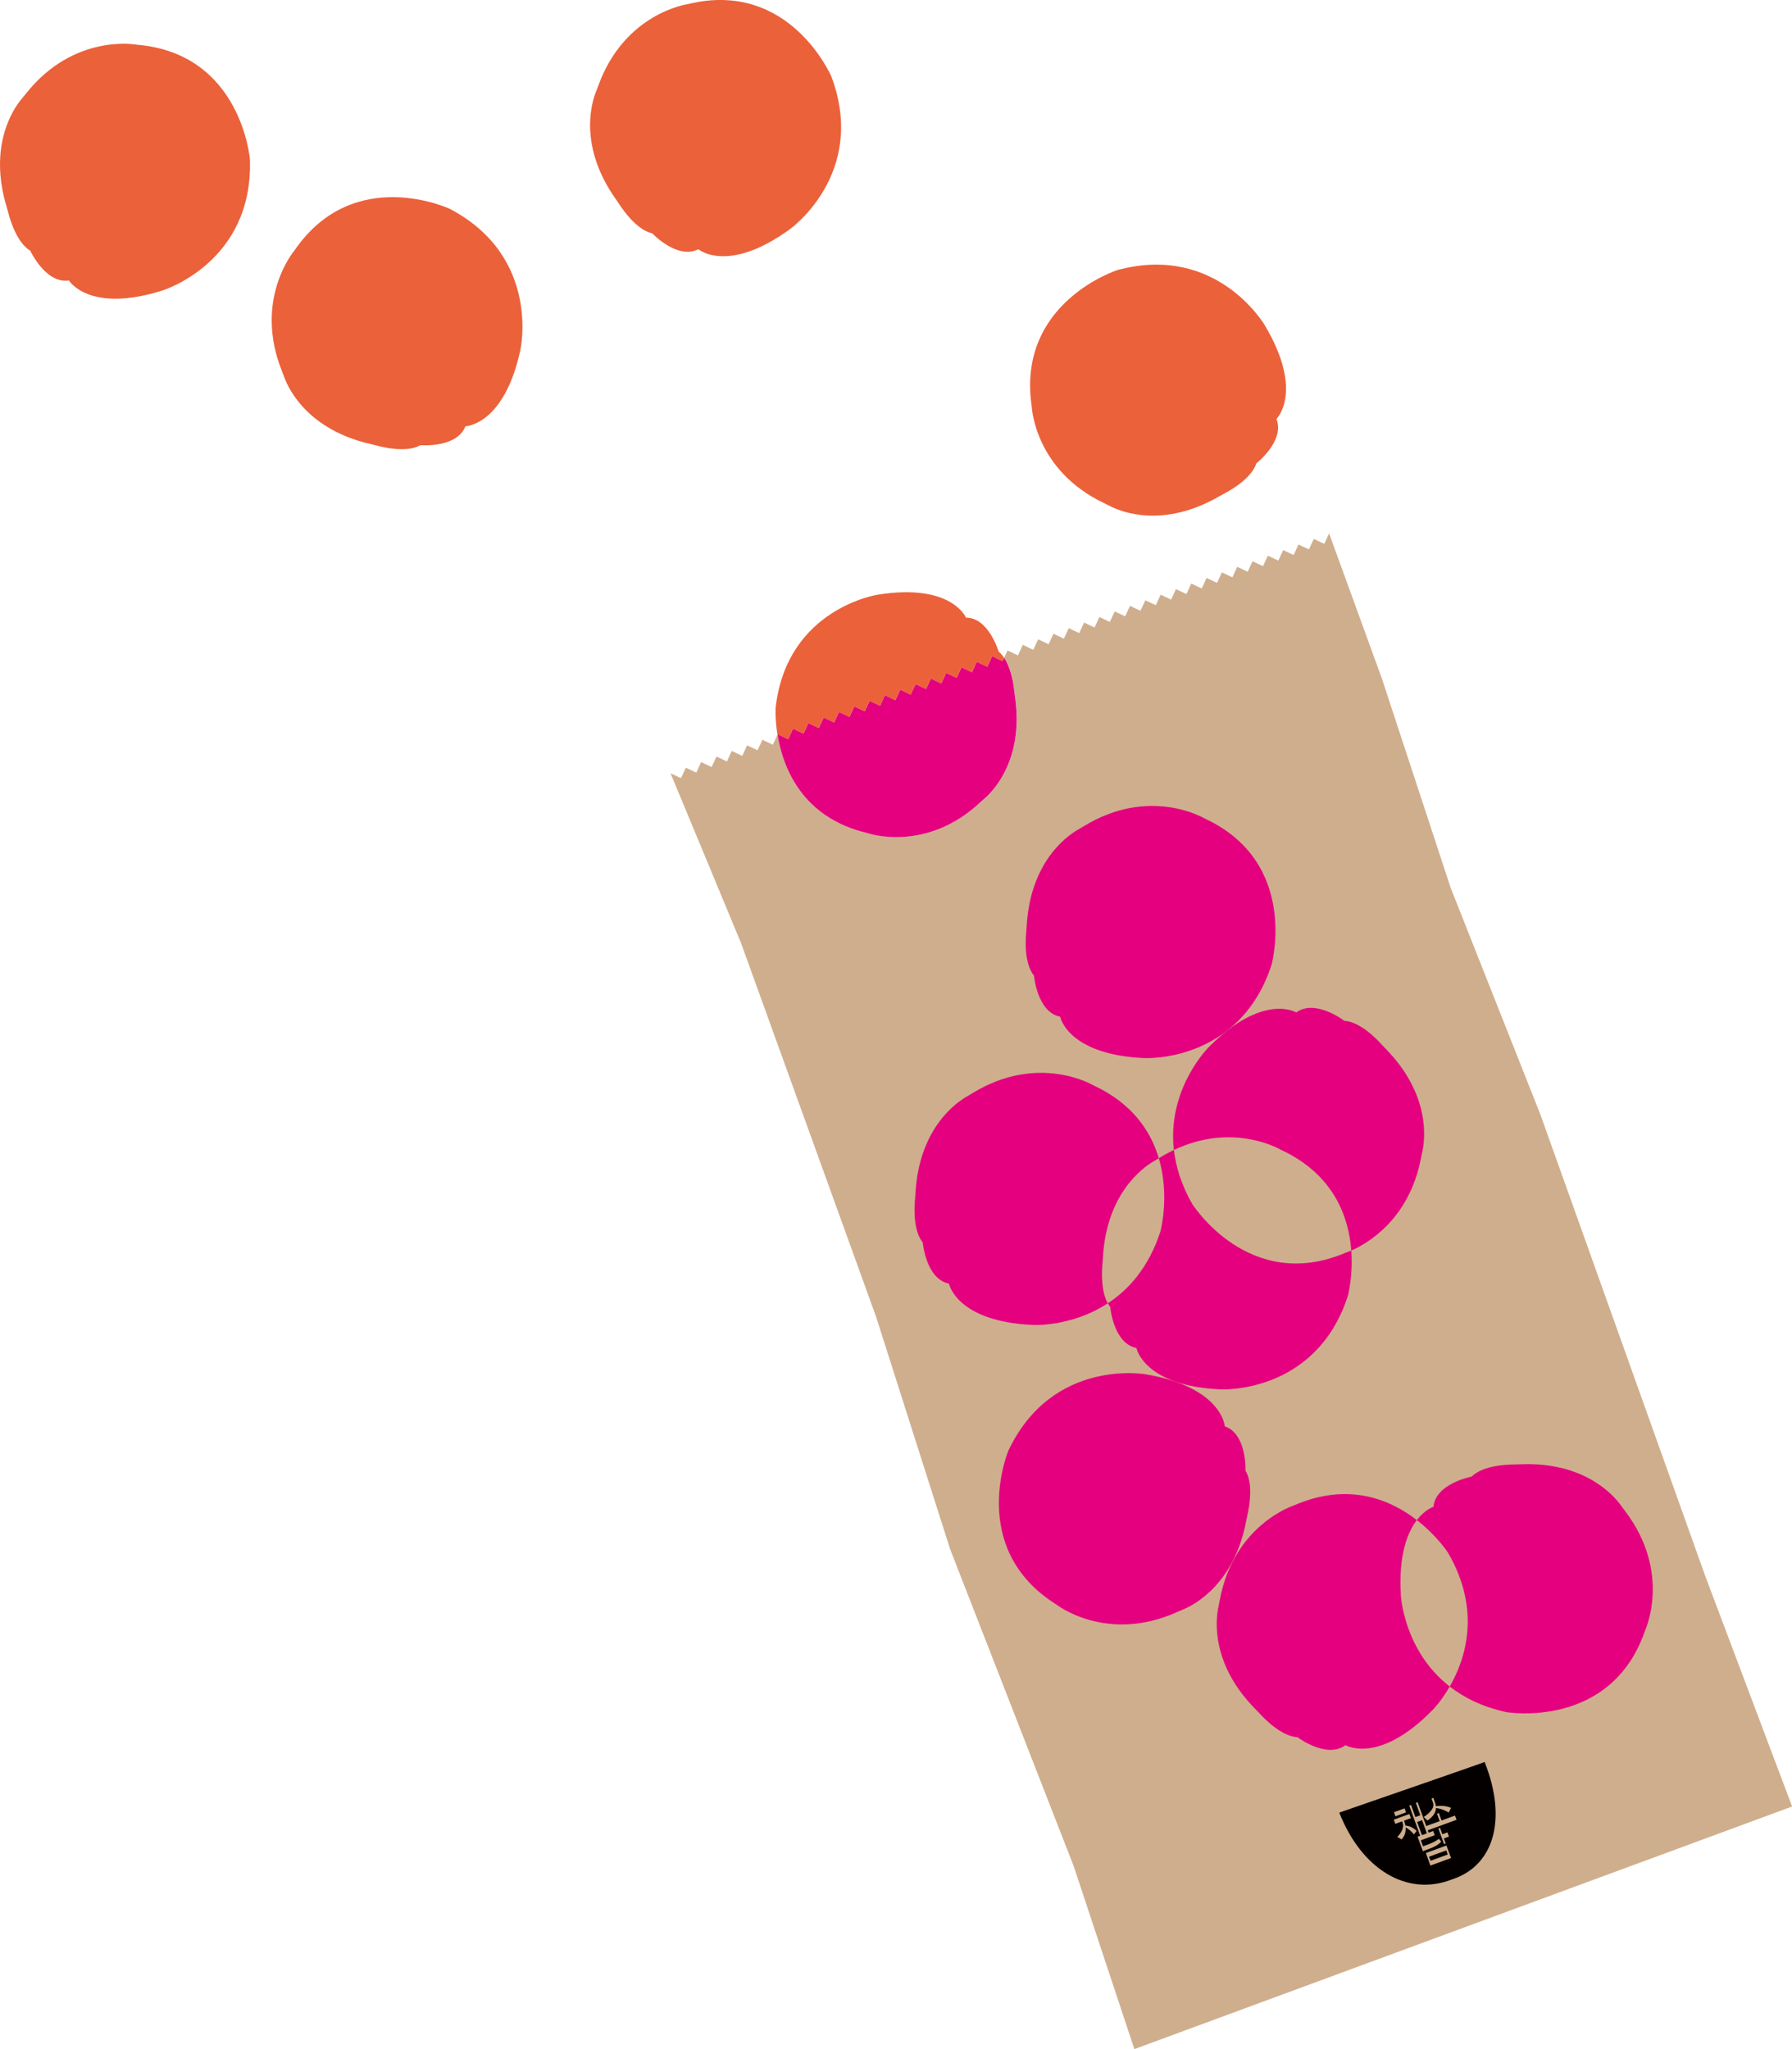 <svg width="600" height="686" viewBox="0 0 600 686" fill="none" xmlns="http://www.w3.org/2000/svg">
<g clip-path="url(#clip0_157_88)">
<path d="M571.088 527.956L515.732 373.033L485.727 297.245L462.714 227.231L445.01 178.542L443.387 182.062L439.883 180.409L438.26 183.93L434.755 182.276L433.132 185.797L429.627 184.143L428.004 187.664L424.5 186.011L422.877 189.531L419.372 187.878L417.749 191.398L414.245 189.745L412.622 193.265L409.117 191.612L407.494 195.132L403.99 193.479L402.367 197L398.862 195.346L397.239 198.867L393.734 197.213L392.111 200.734L388.607 199.08L386.984 202.601L383.479 200.948L381.856 204.468L378.352 202.815L376.729 206.335L373.224 204.682L371.601 208.202L368.096 206.549L366.474 210.069L362.969 208.416L361.346 211.937L357.841 210.283L356.218 213.804L352.714 212.15L351.091 215.671L347.586 214.018L345.963 217.538L342.459 215.885L340.836 219.405L337.331 217.752L336.23 220.137C338.675 223.822 339.439 229.354 339.644 231.373C339.706 231.998 339.792 232.623 339.878 233.244C342.849 253.725 333.013 264.27 330.038 266.943C329.438 267.482 328.834 268.012 328.247 268.559C309.931 285.66 290.526 278.882 290.526 278.882C268.364 273.688 262.081 256.633 260.352 245.882L258.774 249.304L255.269 247.651L253.646 251.171L250.142 249.518L248.519 253.038L245.014 251.385L243.391 254.905L239.887 253.252L238.264 256.773L234.759 255.119L233.136 258.64L229.631 256.986L228.009 260.507L224.504 258.854L248.087 315.633L293.336 440.813L318.148 518.669L359.464 624.623L379.81 685.959L600.041 604.743L571.088 527.956Z" fill="#CFAE8D"/>
<path d="M484.876 519.866C484.876 519.866 481.215 514.141 474.395 508.865C471.305 512.891 468.228 520.364 469.033 533.985C469.033 533.985 469.933 552.537 485.402 564.579C490.645 555.481 496.06 539.224 484.876 519.866Z" fill="#CFAE8D"/>
<path d="M428.686 384.811C428.686 384.811 412.946 375.476 393.048 384.963C393.685 390.532 395.517 396.59 399.158 402.997C399.158 402.997 418.127 433.155 450.573 419.349C450.573 419.349 451.272 419.135 452.438 418.625C451.604 407.538 446.707 393.069 428.686 384.811Z" fill="#CFAE8D"/>
<path d="M388.516 412.292C388.516 412.292 391.77 400.472 387.995 387.735C387.387 388.101 386.774 388.459 386.162 388.817C382.596 390.918 370.463 399.596 369.28 420.978C369.243 421.628 369.202 422.277 369.136 422.923C368.91 425.234 368.495 432.028 370.911 436.301C377.879 431.736 384.605 424.33 388.516 412.292Z" fill="#CFAE8D"/>
<path d="M290.497 278.911C290.497 278.911 309.902 285.688 328.218 268.588C328.806 268.041 329.414 267.51 330.009 266.972C332.988 264.298 342.82 253.754 339.85 233.273C339.759 232.652 339.677 232.026 339.615 231.401C339.41 229.378 338.646 223.851 336.201 220.166L335.679 221.301L332.175 219.647L330.552 223.168L327.047 221.515L325.424 225.035L321.919 223.382L320.297 226.902L316.792 225.249L315.169 228.769L311.664 227.116L310.041 230.636L306.537 228.983L304.914 232.504L301.409 230.85L299.786 234.371L296.282 232.717L294.659 236.238L291.154 234.585L289.531 238.105L286.026 236.452L284.404 239.972L280.899 238.319L279.276 241.839L275.771 240.186L274.148 243.706L270.644 242.053L269.021 245.574L265.516 243.92L263.893 247.441L260.389 245.787L260.343 245.886C262.053 256.661 268.335 273.716 290.497 278.911Z" fill="#E4007F"/>
<path d="M544.061 505.776C543.556 505.114 543.071 504.435 542.582 503.765C540.133 500.425 530.285 489.218 508.912 490.201C508.262 490.23 507.613 490.255 506.964 490.255C504.413 490.263 496.446 490.592 492.74 494.302C492.74 494.302 480.693 496.572 479.942 504.423C479.942 504.423 477.164 505.258 474.395 508.864C481.215 514.141 484.876 519.866 484.876 519.866C496.06 539.224 490.641 555.481 485.398 564.578C490.193 568.313 496.384 571.418 504.388 573.153C504.388 573.153 539.488 579.116 550.848 545.71C550.848 545.71 559.793 526.392 544.061 505.776Z" fill="#E4007F"/>
<path d="M469.033 533.984C468.228 520.363 471.305 512.891 474.395 508.864C465.598 502.058 451.555 495.992 433.337 503.909C433.337 503.909 413.041 510.275 408.382 535.794C408.234 536.612 408.057 537.427 407.889 538.245C407.067 542.304 405.403 557.139 420.506 572.31C420.962 572.771 421.418 573.235 421.854 573.717C423.575 575.604 429.179 581.28 434.41 581.531C434.41 581.531 444.188 588.929 450.499 584.204C450.499 584.204 461.621 590.903 479.691 572.401C479.691 572.401 482.518 569.567 485.394 564.578C469.933 552.536 469.033 533.984 469.033 533.984Z" fill="#E4007F"/>
<path d="M416.997 492.286C416.997 492.286 417.552 480.027 410.087 477.497C410.087 477.497 409.306 464.526 383.841 460.093C383.841 460.093 352.529 454.298 337.647 485.566C337.647 485.566 323.805 518.398 353.687 537.126C353.687 537.126 370.422 550.266 394.075 539.664C394.835 539.323 395.608 539.006 396.372 538.681C400.181 537.061 413.337 530.032 417.281 508.984C417.4 508.346 417.527 507.705 417.675 507.075C418.25 504.583 419.754 496.749 416.997 492.286Z" fill="#E4007F"/>
<path d="M450.573 419.349C418.127 433.155 399.158 402.997 399.158 402.997C395.517 396.59 393.685 390.532 393.048 384.963C391.491 385.703 389.909 386.559 388.311 387.542C388.204 387.608 388.097 387.669 387.995 387.731C391.77 400.468 388.516 412.287 388.516 412.287C384.605 424.321 377.879 431.732 370.915 436.293C371.157 436.721 371.424 437.12 371.724 437.49C371.724 437.49 372.764 449.717 380.492 451.255C380.492 451.255 382.949 464.012 408.772 465.102C408.772 465.102 440.573 466.78 451.272 433.846C451.272 433.846 453.088 427.257 452.438 418.621C451.272 419.135 450.573 419.349 450.573 419.349Z" fill="#E4007F"/>
<path d="M463.926 351.046C463.47 350.582 463.022 350.113 462.587 349.632C460.878 347.732 455.319 342.011 450.088 341.723C450.088 341.723 440.363 334.25 434.019 338.93C434.019 338.93 422.947 332.149 404.737 350.512C404.737 350.512 390.694 364.384 393.048 384.971C412.946 375.488 428.686 384.819 428.686 384.819C446.707 393.077 451.604 407.546 452.438 418.633C457.574 416.392 471.815 408.426 475.771 387.661C475.928 386.843 476.112 386.028 476.281 385.214C477.14 381.155 478.915 366.333 463.926 351.046Z" fill="#E4007F"/>
<path d="M369.136 422.923C369.198 422.277 369.243 421.627 369.28 420.978C370.459 399.592 382.596 390.914 386.162 388.817C386.774 388.459 387.387 388.101 387.995 387.735C385.332 378.757 379.182 369.327 365.927 363.253C365.927 363.253 347.631 352.395 325.552 365.983C324.841 366.419 324.118 366.835 323.403 367.254C319.836 369.356 307.704 378.033 306.52 399.415C306.483 400.065 306.442 400.715 306.377 401.36C306.126 403.902 305.653 411.868 308.961 415.931C308.961 415.931 310 428.158 317.729 429.696C317.729 429.696 320.186 442.454 346.008 443.544C346.008 443.544 358.815 444.218 370.907 436.293C368.499 432.028 368.91 425.234 369.136 422.923Z" fill="#E4007F"/>
<path d="M346.197 326.593C346.197 326.593 347.237 338.82 354.965 340.358C354.965 340.358 357.422 353.115 383.245 354.205C383.245 354.205 415.046 355.883 425.745 322.949C425.745 322.949 435.215 288.596 403.155 273.91C403.155 273.91 384.86 263.052 362.78 276.641C362.069 277.077 361.346 277.492 360.631 277.911C357.065 280.013 344.932 288.691 343.749 310.072C343.712 310.722 343.671 311.372 343.605 312.017C343.362 314.563 342.886 322.529 346.197 326.593Z" fill="#E4007F"/>
<path d="M263.873 247.466L265.496 243.945L269.001 245.598L270.623 242.078L274.128 243.731L275.751 240.211L279.256 241.864L280.879 238.344L284.383 239.997L286.006 236.477L289.511 238.13L291.134 234.609L294.638 236.263L296.261 232.742L299.766 234.396L301.389 230.875L304.894 232.528L306.517 229.008L310.021 230.661L311.644 227.141L315.149 228.794L316.772 225.274L320.276 226.927L321.899 223.407L325.404 225.06L327.027 221.54L330.531 223.193L332.154 219.672L335.659 221.326L336.181 220.191C335.655 219.397 335.051 218.689 334.361 218.118C334.361 218.118 331.037 206.738 323.424 206.759C323.424 206.759 318.658 195.145 293.989 199.06C293.989 199.06 263.548 203.559 259.707 236.806C259.707 236.806 259.444 240.589 260.303 245.932L260.348 245.833L263.873 247.466Z" fill="#EB613A"/>
<path d="M420.638 155.133C420.638 155.133 430.305 147.586 427.376 140.266C427.376 140.266 436.715 131.243 423.534 108.985C423.534 108.985 407.585 81.397 374.173 90.396C374.173 90.396 340.248 101.2 345.446 136.104C345.446 136.104 346.346 157.374 369.769 168.478C370.521 168.836 371.26 169.219 372.008 169.589C375.714 171.435 389.597 176.876 408.144 166.196C408.706 165.871 409.273 165.554 409.849 165.254C412.117 164.074 419.044 160.126 420.638 155.133Z" fill="#EB613A"/>
<path d="M218.399 78.124C218.399 78.124 226.817 87.044 233.822 83.433C233.822 83.433 243.679 91.889 264.567 76.651C264.567 76.651 290.501 58.153 278.397 25.708C278.397 25.708 264.448 -7.078 230.223 1.398C230.223 1.398 209.154 4.302 200.321 28.69C200.037 29.471 199.729 30.248 199.429 31.026C197.942 34.892 193.841 49.245 206.217 66.715C206.59 67.246 206.96 67.78 207.314 68.327C208.698 70.474 213.279 77.005 218.399 78.124Z" fill="#EB613A"/>
<path d="M140.787 149.03C140.787 149.03 153.002 150.066 155.824 142.7C155.824 142.7 168.803 142.429 174.231 117.132C174.231 117.132 181.253 86.04 150.627 69.927C150.627 69.927 118.399 54.789 98.525 83.939C98.525 83.939 84.749 100.159 94.4 124.235C94.708 125.008 94.996 125.793 95.288 126.571C96.754 130.445 103.25 143.881 124.11 148.651C124.742 148.795 125.375 148.947 126 149.12C128.465 149.799 136.226 151.612 140.787 149.03Z" fill="#EB613A"/>
<path d="M10.153 83.951C10.153 83.951 15.301 95.088 23.091 93.892C23.091 93.892 29.755 105.041 54.398 97.235C54.398 97.235 84.86 87.941 83.677 53.329C83.677 53.329 80.854 17.804 45.713 14.962C45.713 14.962 24.812 11.014 8.698 31.334C8.18 31.988 7.642 32.621 7.112 33.263C4.479 36.455 -3.965 48.76 2.223 69.261C2.412 69.882 2.593 70.507 2.753 71.136C3.382 73.612 5.654 81.262 10.153 83.951Z" fill="#EB613A"/>
<path d="M476.143 609.311L474.483 609.916L476.091 614.337L477.751 613.732L476.143 609.311Z" fill="#040000"/>
<path d="M484.245 619.44L478.469 621.544L478.967 622.913L484.743 620.808L484.245 619.44Z" fill="#040000"/>
<path d="M497.083 589.843C496.688 590.102 448.186 606.836 448.428 606.799C455.824 625.672 471.067 635.111 486.191 629.135C500.062 624.648 504.803 609.238 497.083 589.843ZM479.798 603.452L479.301 602.082L479.905 601.86L480.468 603.41C480.628 603.846 480.726 604.258 480.767 604.648C482.222 604.422 484.391 604.484 485.837 605.216L485.065 606.758C483.956 606.084 482.415 605.409 480.792 605.278C480.722 606.968 479.617 608.3 477.957 609.427L476.683 608.263C478.984 606.762 480.389 605.076 479.798 603.452ZM466.728 606.659L470.274 605.368L470.767 606.725L467.221 608.017L466.728 606.659ZM470.631 611.771C470.755 613.367 470.266 614.753 469.251 615.757L467.85 614.905C469.3 613.449 470.208 611.718 469.604 610.056L469.477 609.707L467.168 610.55L466.663 609.16L471.889 607.256L472.394 608.646L470.085 609.489L470.188 609.769C470.356 610.229 470.467 610.673 470.549 611.113C471.724 611.233 472.99 611.648 474.325 612.902L473.413 614.062C472.431 612.948 471.539 612.166 470.631 611.771ZM485.833 622L478.935 624.512L477.407 620.313L484.305 617.8L485.833 622ZM485.151 614.823L483.438 615.423L484.046 617.097L483.487 617.303L481.606 612.129L482.164 611.924L482.933 614.033L484.63 613.388L485.151 614.823ZM487.678 609.197L478.056 612.701L478.347 613.499L479.859 612.948L480.373 614.362L475.718 616.057L476.449 618.068L478.253 617.41C479.654 616.9 481.08 616.139 481.754 615.576L482.546 616.468C481.68 617.545 480.25 618.286 478.508 618.919L476.4 619.688L474.641 614.852L475.517 614.531L471.852 604.451L472.435 604.237L473.906 608.28L475.566 607.675L474.054 603.521L474.637 603.308L477.538 611.29L482.045 609.649L481.145 607.178L481.749 606.955L482.649 609.427L487.156 607.786L487.678 609.197Z" fill="#040000"/>
</g>
<defs>
<clipPath id="clip0_157_88">
<rect width="600" height="686" fill="white"/>
</clipPath>
</defs>
</svg>

